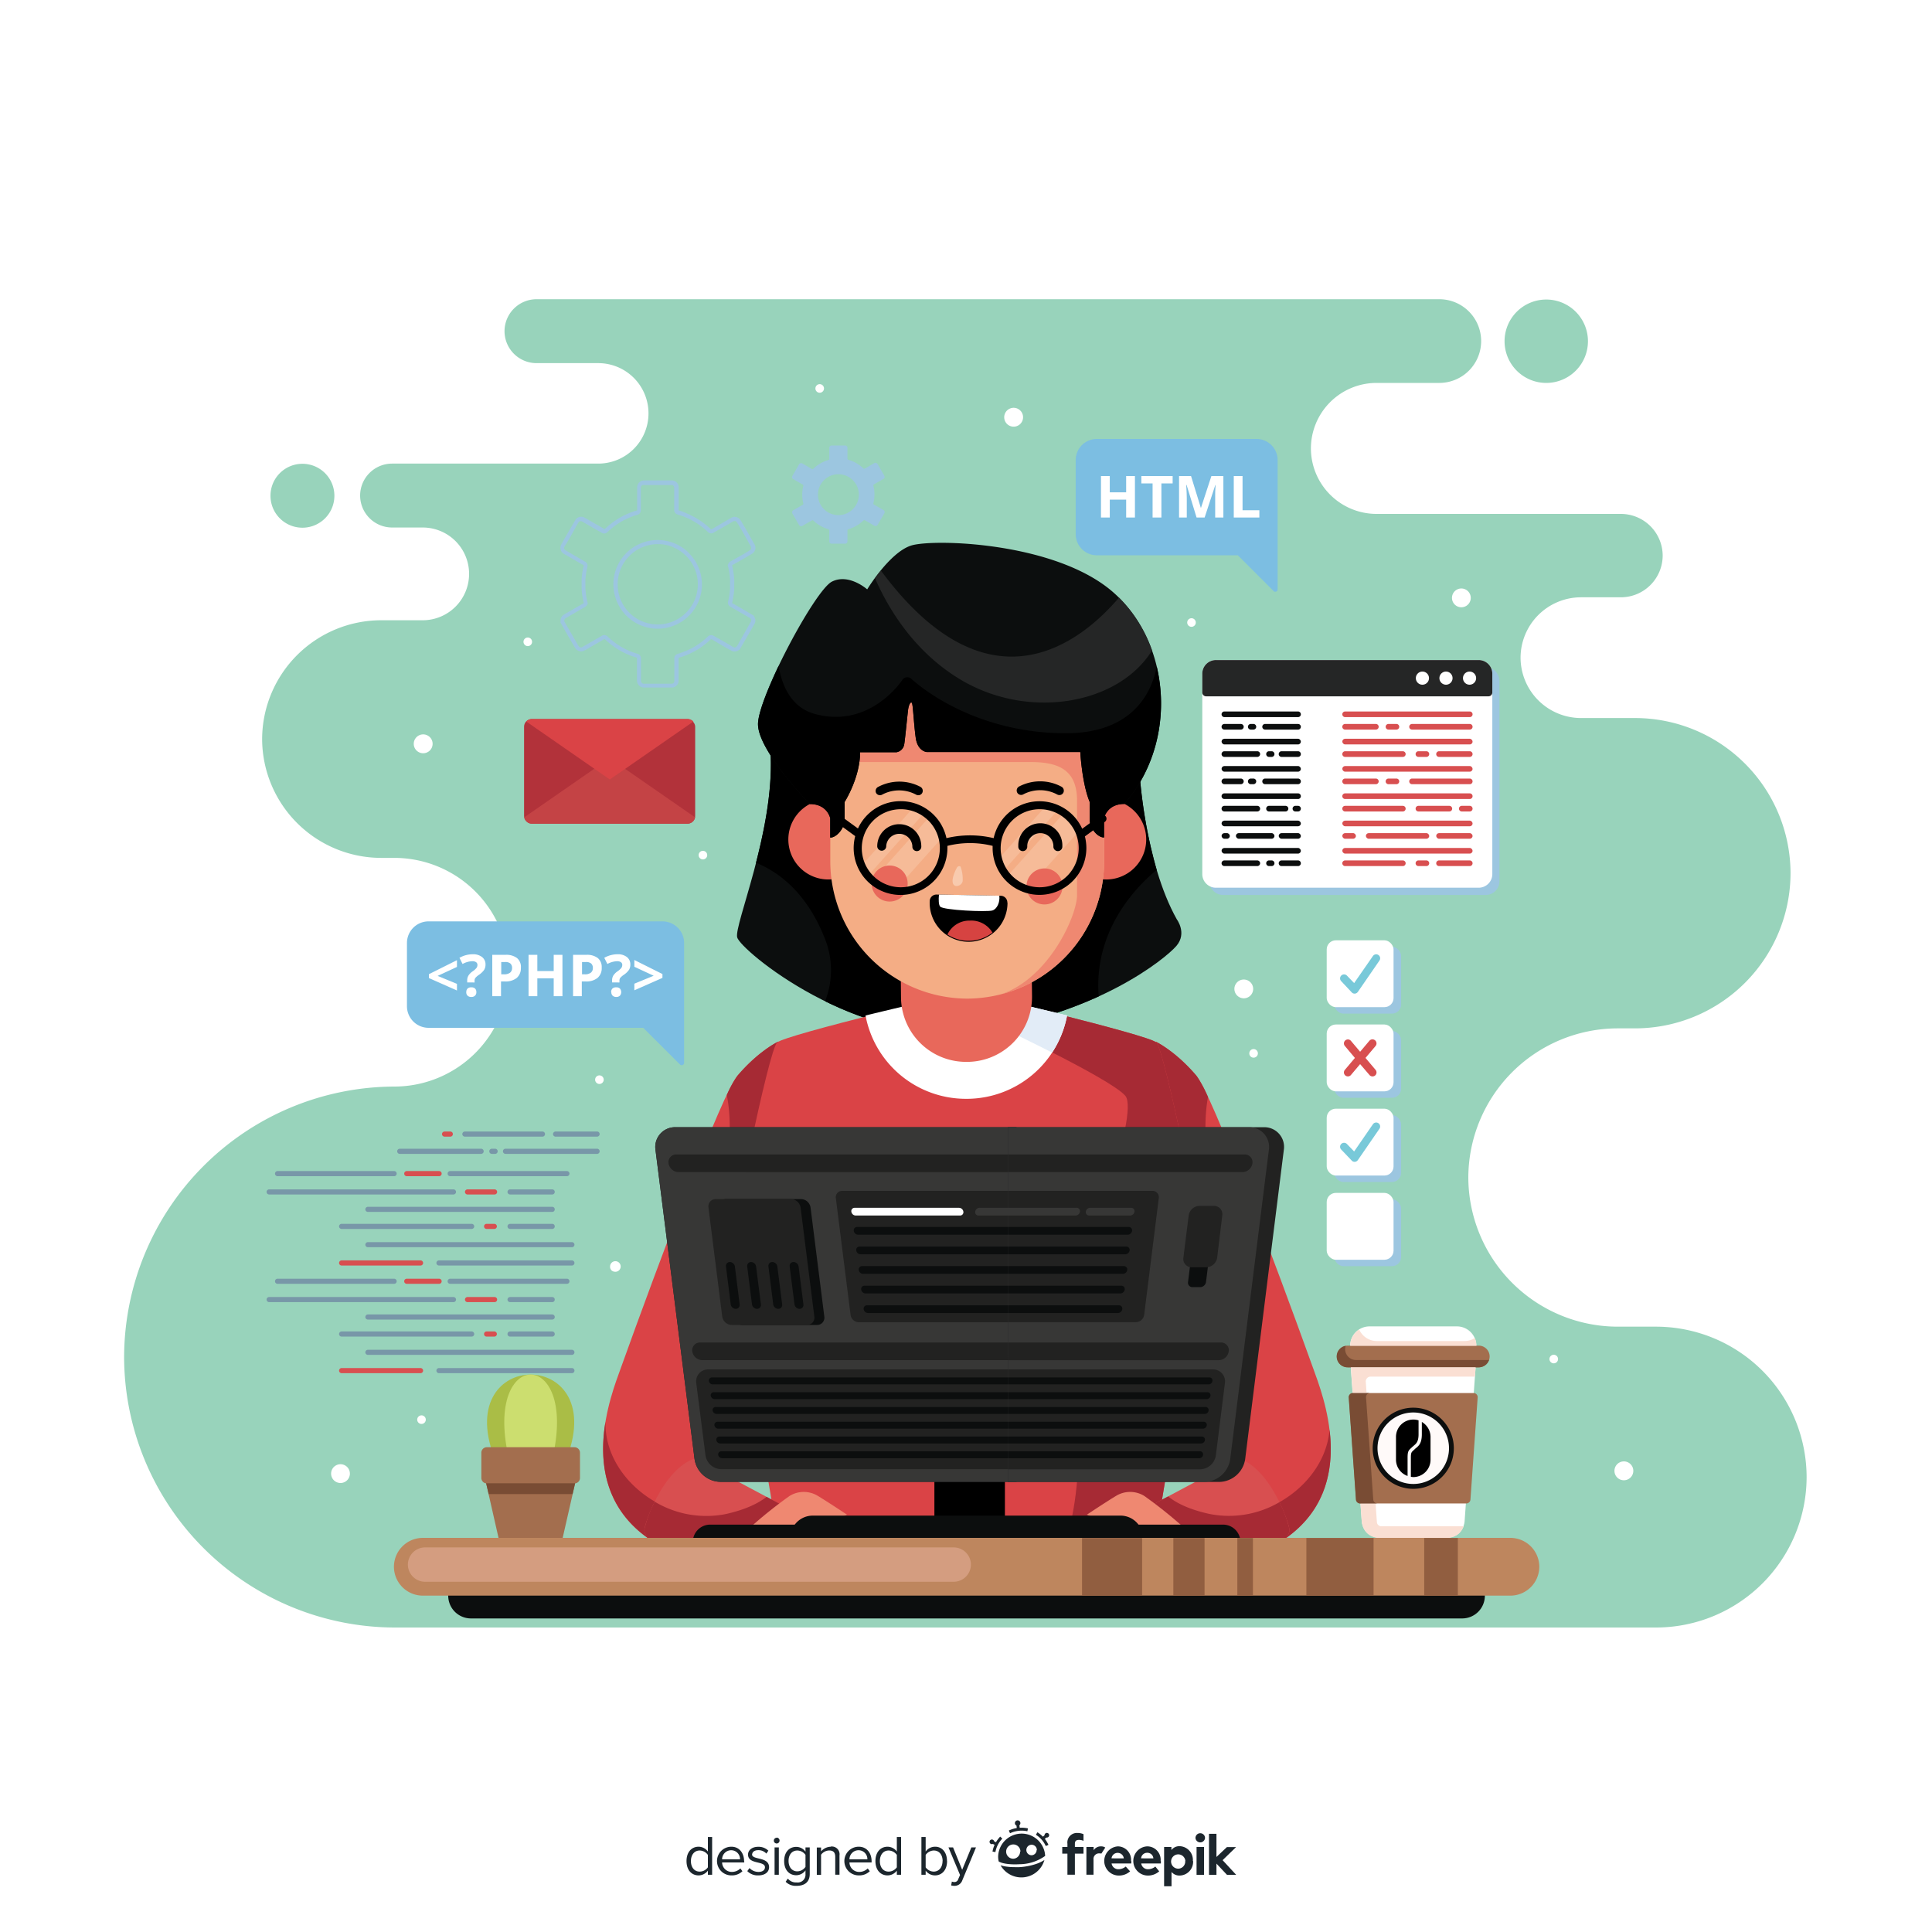 <svg xmlns="http://www.w3.org/2000/svg" viewBox="0 0 500 500"><defs><style>.cls-1,.cls-3{fill:#fff;}.cls-2{fill:#98d3bb;}.cls-10,.cls-11,.cls-12,.cls-13,.cls-14,.cls-15,.cls-16,.cls-17,.cls-18,.cls-2,.cls-20,.cls-21,.cls-24,.cls-25,.cls-26,.cls-27,.cls-28,.cls-29,.cls-3,.cls-30,.cls-31,.cls-32,.cls-33,.cls-34,.cls-35,.cls-36,.cls-38,.cls-5,.cls-6,.cls-8,.cls-9{fill-rule:evenodd;}.cls-4{fill:#b2323a;}.cls-5{fill:#c44345;}.cls-6{fill:#da4346;}.cls-35,.cls-7{fill:#9cc6e0;}.cls-8{fill:#78c9d9;}.cls-23,.cls-9{fill:#d84f50;}.cls-10,.cls-19{fill:#a36e4e;}.cls-11,.cls-22{fill:#0c0e0e;}.cls-12{fill:#fffaf9;}.cls-14{fill:#794c34;}.cls-15{fill:#fadfd3;}.cls-16{fill:#7cbee2;}.cls-17{fill:#aabd46;}.cls-18{fill:#ccde6f;}.cls-20{fill:#7897a8;}.cls-21{fill:#252626;}.cls-24{fill:#a62a34;}.cls-25{fill:#e2ecf7;}.cls-26{fill:#e8685b;}.cls-27{fill:#f4ad85;}.cls-28{fill:#f6bb98;}.cls-29{fill:#ef8871;}.cls-30{fill:#d64341;}.cls-31{fill:#f8caae;}.cls-32{fill:#222221;}.cls-33{fill:#373736;}.cls-34{fill:#dedede;}.cls-36{fill:#be865e;}.cls-37{fill:#915e40;}.cls-38{fill:#d49d80;}.cls-39{fill:#1c262d;}</style></defs><title>about</title><g id="BACKGROUND"><rect class="cls-1" width="500" height="500"/></g><g id="OBJECTS"><path class="cls-2" d="M102.12,421.2a70.18,70.18,0,0,1-70-70h0a70.19,70.19,0,0,1,70-70h0a29.67,29.67,0,0,0,29.59-29.59h0a29.68,29.68,0,0,0-29.59-29.59H98.6a30.85,30.85,0,0,1-30.76-30.76h0A30.85,30.85,0,0,1,98.6,160.52h10.8a12,12,0,0,0,12-12h0a12,12,0,0,0-12-12h-7.93a8.29,8.29,0,0,1-8.27-8.27h0a8.29,8.29,0,0,1,8.27-8.27h53.36a13,13,0,0,0,13-13h0a13,13,0,0,0-13-13h-16a8.29,8.29,0,0,1-8.26-8.27h0a8.29,8.29,0,0,1,8.26-8.27h233.7a10.83,10.83,0,0,1,10.79,10.79h0A10.83,10.83,0,0,1,372.57,99.1H356.21A17,17,0,0,0,339.26,116h0A17,17,0,0,0,356.21,133h63.3a10.83,10.83,0,0,1,10.79,10.79h0a10.83,10.83,0,0,1-10.79,10.79H409.15a15.67,15.67,0,0,0-15.63,15.62h0a15.67,15.67,0,0,0,15.63,15.63h14.1A40.26,40.26,0,0,1,463.39,226h0a40.25,40.25,0,0,1-40.14,40.14h-4.6A38.73,38.73,0,0,0,380,304.72h0a38.73,38.73,0,0,0,38.61,38.62h10a39,39,0,0,1,38.94,38.93h0A39,39,0,0,1,428.6,421.2ZM400.17,99.1a10.79,10.79,0,1,0-10.79-10.79A10.79,10.79,0,0,0,400.17,99.1ZM78.27,136.57A8.27,8.27,0,1,0,70,128.3,8.27,8.27,0,0,0,78.27,136.57Z"/><path class="cls-3" d="M262.32,110.42a2.44,2.44,0,1,0-2.43-2.44A2.44,2.44,0,0,0,262.32,110.42Z"/><rect class="cls-4" x="135.63" y="186.09" width="44.28" height="27.07" rx="1.97"/><path class="cls-5" d="M179.89,211.53a2,2,0,0,1-1.94,1.63H137.6a2,2,0,0,1-1.94-1.63l22.11-15.33Z"/><path class="cls-6" d="M137.6,186.09H178a2,2,0,0,1,1.45.64l-21.63,15-21.62-15A2,2,0,0,1,137.6,186.09Z"/><rect class="cls-7" x="345.31" y="245.02" width="17.3" height="17.3" rx="2.36"/><rect class="cls-7" x="345.31" y="266.81" width="17.3" height="17.3" rx="2.36"/><rect class="cls-7" x="345.31" y="288.6" width="17.3" height="17.3" rx="2.36"/><rect class="cls-7" x="345.31" y="310.38" width="17.3" height="17.3" rx="2.36"/><rect class="cls-1" x="343.35" y="243.35" width="17.3" height="17.3" rx="2.36"/><rect class="cls-1" x="343.35" y="265.14" width="17.3" height="17.3" rx="2.36"/><rect class="cls-1" x="343.35" y="286.93" width="17.3" height="17.3" rx="2.36"/><rect class="cls-1" x="343.35" y="308.72" width="17.3" height="17.3" rx="2.36"/><path class="cls-8" d="M347.1,253.92a1,1,0,0,1,1.49-1.43l1.86,1.93,4.86-7a1,1,0,1,1,1.69,1.17l-5.55,8.06a1,1,0,0,1-.16.19,1,1,0,0,1-1.45,0Z"/><path class="cls-9" d="M349.62,278.21a1,1,0,0,1-1.57-1.33l2.6-3.09-2.6-3.09a1,1,0,1,1,1.57-1.33l2.38,2.82,2.38-2.82A1,1,0,0,1,356,270.7l-2.61,3.09,2.61,3.09a1,1,0,0,1-1.58,1.33L352,275.39Z"/><path class="cls-8" d="M347.1,297.5a1,1,0,1,1,1.49-1.43l1.86,1.93,4.86-7.05a1,1,0,1,1,1.69,1.17l-5.55,8.06a1,1,0,0,1-.16.19,1,1,0,0,1-1.45,0Z"/><path class="cls-3" d="M373.22,346.12c.8,1,8.83,5.43,8.83,5.43l-3,42S379,398,373.94,398H357.55c-5.06,0-5.14-4.45-5.14-4.45l-3-42s8-4.44,8.84-5.43Z"/><path class="cls-10" d="M381.34,360.52H350.15a1,1,0,0,0-.79.34,1.06,1.06,0,0,0-.29.81l1.87,26.42a1.08,1.08,0,0,0,1.08,1h27.46a1.07,1.07,0,0,0,1.07-1l1.87-26.42a1.06,1.06,0,0,0-1.08-1.15Z"/><path class="cls-3" d="M377.06,343.27H354.43a5,5,0,0,0-5,5h0a5,5,0,0,0,5,5h22.63a5,5,0,0,0,5-5h0A5,5,0,0,0,377.06,343.27Z"/><path class="cls-10" d="M382.71,348.25H348.78a2.82,2.82,0,0,0-2.8,2.81h0a2.81,2.81,0,0,0,2.8,2.8h33.93a2.81,2.81,0,0,0,2.81-2.8h0A2.82,2.82,0,0,0,382.71,348.25Z"/><path class="cls-11" d="M365.75,385.31a10.5,10.5,0,1,0-10.5-10.5A10.52,10.52,0,0,0,365.75,385.31Z"/><path class="cls-12" d="M365.75,384.05a9.25,9.25,0,1,0-9.25-9.24A9.26,9.26,0,0,0,365.75,384.05Z"/><path class="cls-13" d="M365.75,367.38h0a4.48,4.48,0,0,0-4.47,4.47v5.92a4.48,4.48,0,0,0,3,4.21v-4.74c0-1.63.26-1.87.88-2.45a3.81,3.81,0,0,0,.3-.29l.46-.4c.59-.5,1.2-1,1.2-2.92v-3.59a4.29,4.29,0,0,0-1.35-.21Zm-.62,14.81v-4.95c0-1.26.17-1.42.6-1.82.11-.1.22-.21.33-.3a3.42,3.42,0,0,1,.4-.36c.74-.62,1.51-1.27,1.51-3.58V368a4.5,4.5,0,0,1,2.25,3.88v5.92a4.48,4.48,0,0,1-4.47,4.47h0A4.21,4.21,0,0,1,365.13,382.19Z"/><path class="cls-14" d="M348.12,349.16a2.82,2.82,0,0,0,2.81,2.81h33.93a3,3,0,0,0,.52-.05,2.81,2.81,0,0,1-2.67,1.94H348.78a2.8,2.8,0,0,1-.52-5.56A2.72,2.72,0,0,0,348.12,349.16Z"/><path class="cls-15" d="M351.75,344.06a5,5,0,0,0,4.58,3H379a5,5,0,0,0,2.69-.78,5,5,0,0,1,.41,2H349.44A5,5,0,0,1,351.75,344.06Z"/><path class="cls-15" d="M354.7,356.27a1.25,1.25,0,0,0-1.24,1.33l.21,2.92h-3.59l-.48-6.66h32.29l-.17,2.41ZM356,389.1l.34,4.79A1.15,1.15,0,0,0,357.5,395h21.29c-.46,1.31-1.67,3.08-4.86,3.08H357.54c-5.06,0-5.14-4.45-5.14-4.45l-.32-4.49Z"/><path class="cls-14" d="M353.53,361.67l1.87,26.42a1.08,1.08,0,0,0,1.08,1H352a1.08,1.08,0,0,1-1.08-1l-1.87-26.42a1.08,1.08,0,0,1,1-1.15h4.53a1,1,0,0,0-.79.34A1.06,1.06,0,0,0,353.53,361.67Z"/><path class="cls-16" d="M110.9,238.45h60.56a5.61,5.61,0,0,1,5.59,5.59v31a.62.62,0,0,1-.39.58.61.61,0,0,1-.68-.13L166.47,266H110.9a5.6,5.6,0,0,1-5.58-5.58V244A5.6,5.6,0,0,1,110.9,238.45Z"/><path class="cls-3" d="M118.25,256.33,111,253.12v-1l7.26-3.63v1.75l-5,2.32,5,2.06v1.75Zm2.66-2.07v-.54a2.38,2.38,0,0,1,.31-1.22,3.74,3.74,0,0,1,1.09-1.11,4.37,4.37,0,0,0,1-.89,1.25,1.25,0,0,0,.25-.77.85.85,0,0,0-.35-.72,1.73,1.73,0,0,0-1-.25,5.59,5.59,0,0,0-2.5.72l-.8-1.6a7,7,0,0,1,3.46-.92,3.73,3.73,0,0,1,2.4.73,2.36,2.36,0,0,1,.88,1.93,2.59,2.59,0,0,1-.36,1.39,5.23,5.23,0,0,1-1.39,1.31,4.26,4.26,0,0,0-.89.79,1.19,1.19,0,0,0-.19.71v.44Zm-.23,2.5a1.23,1.23,0,0,1,.33-.93,1.38,1.38,0,0,1,1-.31,1.32,1.32,0,0,1,.94.32,1.23,1.23,0,0,1,.33.92,1.19,1.19,0,0,1-.34.91,1.22,1.22,0,0,1-.93.34,1.29,1.29,0,0,1-1-.33,1.19,1.19,0,0,1-.34-.92Zm9-4.61h.75a2.47,2.47,0,0,0,1.57-.42,1.45,1.45,0,0,0,.52-1.2,1.5,1.5,0,0,0-.44-1.18,2,2,0,0,0-1.36-.38h-1v3.18Zm5.12-1.7a3.29,3.29,0,0,1-1.07,2.64,4.63,4.63,0,0,1-3.07.91h-1v3.81h-2.26v-10.7h3.41a4.58,4.58,0,0,1,3,.84,3,3,0,0,1,1,2.5Zm10.79,7.36H143.3V253.2h-4.24v4.61h-2.27v-10.7h2.27v4.2h4.24v-4.2h2.26v10.7Zm5-5.66h.75a2.47,2.47,0,0,0,1.57-.42,1.45,1.45,0,0,0,.52-1.2,1.5,1.5,0,0,0-.44-1.18,2,2,0,0,0-1.36-.38h-1v3.18Zm5.13-1.7a3.27,3.27,0,0,1-1.08,2.64,4.63,4.63,0,0,1-3.07.91h-1v3.81h-2.26v-10.7h3.41a4.58,4.58,0,0,1,3,.84,3,3,0,0,1,1,2.5Zm2.69,3.81v-.54a2.37,2.37,0,0,1,.3-1.22,3.87,3.87,0,0,1,1.09-1.11,4.48,4.48,0,0,0,1-.89,1.3,1.3,0,0,0,.24-.77.82.82,0,0,0-.35-.72,1.71,1.71,0,0,0-1-.25,5.62,5.62,0,0,0-2.5.72l-.8-1.6a7,7,0,0,1,3.46-.92,3.7,3.7,0,0,1,2.4.73,2.36,2.36,0,0,1,.88,1.93,2.51,2.51,0,0,1-.36,1.39,5.08,5.08,0,0,1-1.39,1.31,4.55,4.55,0,0,0-.89.79,1.27,1.27,0,0,0-.18.71v.44Zm-.24,2.5a1.23,1.23,0,0,1,.33-.93,1.38,1.38,0,0,1,1-.31,1.3,1.3,0,0,1,.94.32,1.43,1.43,0,0,1,0,1.83,1.25,1.25,0,0,1-.94.34,1.29,1.29,0,0,1-.95-.33,1.22,1.22,0,0,1-.34-.92Zm6-2.18,5-2.06-5-2.32v-1.75l7.27,3.63v1l-7.27,3.21Z"/><path class="cls-17" d="M127.8,376.88l2.91,3.64h13.23l2.91-3.64C157.3,348.69,117.35,348.69,127.8,376.88Z"/><path class="cls-18" d="M131.57,376.88l1.76,3.64h8l1.76-3.64C149.4,348.69,125.25,348.69,131.57,376.88Z"/><path class="cls-19" d="M126,374.54h22.69A1.43,1.43,0,0,1,150.1,376v6.48a1.43,1.43,0,0,1-1.43,1.43H126a1.43,1.43,0,0,1-1.43-1.43V376A1.42,1.42,0,0,1,126,374.54Z"/><polygon class="cls-10" points="144.89 379.81 129.76 379.81 125.81 383.87 129.03 398.04 137.32 398.04 145.61 398.04 148.84 383.87 144.89 379.81"/><polygon class="cls-14" points="125.81 383.87 126.47 386.67 148.18 386.67 148.84 383.87 125.81 383.87"/><path class="cls-9" d="M115.06,292.84h1.48a.65.65,0,0,1,.66.66h0a.66.66,0,0,1-.66.66h-1.48a.67.67,0,0,1-.67-.66h0A.66.66,0,0,1,115.06,292.84Z"/><path class="cls-9" d="M113.64,303.07h-8.37a.66.66,0,0,0-.66.66h0a.66.66,0,0,0,.66.67h8.37a.66.66,0,0,0,.66-.67h0A.66.66,0,0,0,113.64,303.07Z"/><path class="cls-9" d="M121,307.81h7a.67.67,0,0,1,.66.66h0a.67.67,0,0,1-.66.66h-7a.67.67,0,0,1-.67-.66h0A.67.67,0,0,1,121,307.81Z"/><path class="cls-9" d="M125.93,316.73h2a.66.66,0,0,1,.66.66h0a.67.67,0,0,1-.66.66h-2a.66.66,0,0,1-.66-.66h0A.65.65,0,0,1,125.93,316.73Z"/><path class="cls-9" d="M88.41,326.19h20.43a.67.67,0,0,1,.66.67h0a.67.67,0,0,1-.66.66H88.41a.67.67,0,0,1-.66-.66h0A.67.67,0,0,1,88.41,326.19Z"/><path class="cls-9" d="M113.64,330.93h-8.37a.66.66,0,0,0-.66.66h0a.65.65,0,0,0,.66.66h8.37a.65.65,0,0,0,.66-.66h0A.66.66,0,0,0,113.64,330.93Z"/><path class="cls-9" d="M121,335.67h7a.67.67,0,0,1,.66.66h0a.67.67,0,0,1-.66.66h-7a.67.67,0,0,1-.67-.66h0A.67.67,0,0,1,121,335.67Z"/><path class="cls-9" d="M125.93,344.58h2a.67.67,0,0,1,.66.67h0a.67.67,0,0,1-.66.66h-2a.66.66,0,0,1-.66-.66h0A.66.66,0,0,1,125.93,344.58Z"/><path class="cls-9" d="M88.41,354.05h20.43a.67.67,0,0,1,.66.67h0a.67.67,0,0,1-.66.66H88.41a.67.67,0,0,1-.66-.66h0A.67.67,0,0,1,88.41,354.05Z"/><path class="cls-20" d="M143.78,292.84h10.75a.66.66,0,0,1,.66.66h0a.67.67,0,0,1-.66.66H143.78a.67.67,0,0,1-.66-.66h0A.66.66,0,0,1,143.78,292.84Z"/><path class="cls-20" d="M103.46,297.29h21.06a.67.67,0,0,1,.66.67h0a.67.67,0,0,1-.66.66H103.46a.67.67,0,0,1-.67-.66h0A.67.67,0,0,1,103.46,297.29Z"/><path class="cls-20" d="M128.14,297.29h-.85a.66.66,0,0,0-.66.67h0a.66.66,0,0,0,.66.66h.85a.66.66,0,0,0,.66-.66h0A.66.66,0,0,0,128.14,297.29Z"/><path class="cls-20" d="M154.53,297.29H130.82a.67.67,0,0,0-.66.67h0a.67.67,0,0,0,.66.66h23.71a.67.67,0,0,0,.66-.66h0A.67.67,0,0,0,154.53,297.29Z"/><path class="cls-20" d="M120.31,292.84h20.08a.66.66,0,0,1,.66.66h0a.67.67,0,0,1-.66.66H120.31a.67.67,0,0,1-.66-.66h0A.66.66,0,0,1,120.31,292.84Z"/><path class="cls-20" d="M71.83,303.07H102a.66.66,0,0,1,.66.66h0a.66.66,0,0,1-.66.67H71.83a.67.67,0,0,1-.66-.67h0A.67.67,0,0,1,71.83,303.07Z"/><path class="cls-20" d="M116.5,303.07h30.22a.67.67,0,0,1,.66.66h0a.67.67,0,0,1-.66.67H116.5a.67.67,0,0,1-.66-.67h0A.67.67,0,0,1,116.5,303.07Z"/><path class="cls-20" d="M132,307.81h10.91a.66.66,0,0,1,.66.66h0a.66.66,0,0,1-.66.66H132a.67.67,0,0,1-.66-.66h0A.67.67,0,0,1,132,307.81Z"/><path class="cls-20" d="M69.66,307.81h47.7a.67.67,0,0,1,.66.66h0a.67.67,0,0,1-.66.66H69.66a.67.67,0,0,1-.67-.66h0A.67.67,0,0,1,69.66,307.81Z"/><path class="cls-20" d="M95.21,312.32h47.7a.66.66,0,0,1,.66.66h0a.65.65,0,0,1-.66.66H95.21a.66.66,0,0,1-.66-.66h0A.67.67,0,0,1,95.21,312.32Z"/><path class="cls-20" d="M132,316.73h10.91a.65.65,0,0,1,.66.66h0a.66.66,0,0,1-.66.66H132a.67.67,0,0,1-.66-.66h0A.66.66,0,0,1,132,316.73Z"/><path class="cls-20" d="M88.41,316.73h33.66a.66.66,0,0,1,.66.66h0a.67.67,0,0,1-.66.66H88.41a.67.67,0,0,1-.66-.66h0A.66.66,0,0,1,88.41,316.73Z"/><path class="cls-20" d="M95.21,321.46H148a.67.67,0,0,1,.67.66h0a.66.66,0,0,1-.67.66H95.21a.66.66,0,0,1-.66-.66h0A.67.67,0,0,1,95.21,321.46Z"/><path class="cls-20" d="M113.6,326.19H148a.67.67,0,0,1,.67.67h0a.67.67,0,0,1-.67.66H113.6a.67.67,0,0,1-.66-.66h0A.67.67,0,0,1,113.6,326.19Z"/><path class="cls-20" d="M71.83,330.93H102a.66.66,0,0,1,.66.66h0a.65.65,0,0,1-.66.66H71.83a.66.66,0,0,1-.66-.66h0A.67.67,0,0,1,71.83,330.93Z"/><path class="cls-20" d="M116.5,330.93h30.22a.67.67,0,0,1,.66.66h0a.66.66,0,0,1-.66.66H116.5a.66.66,0,0,1-.66-.66h0A.67.67,0,0,1,116.5,330.93Z"/><path class="cls-20" d="M132,335.67h10.91a.66.66,0,0,1,.66.66h0a.66.66,0,0,1-.66.66H132a.67.67,0,0,1-.66-.66h0A.67.67,0,0,1,132,335.67Z"/><path class="cls-20" d="M69.66,335.67h47.7a.67.67,0,0,1,.66.66h0a.67.67,0,0,1-.66.66H69.66a.67.67,0,0,1-.67-.66h0A.67.67,0,0,1,69.66,335.67Z"/><path class="cls-20" d="M95.21,340.18h47.7a.66.66,0,0,1,.66.66h0a.65.65,0,0,1-.66.66H95.21a.66.66,0,0,1-.66-.66h0A.67.67,0,0,1,95.21,340.18Z"/><path class="cls-20" d="M132,344.58h10.91a.66.66,0,0,1,.66.67h0a.66.66,0,0,1-.66.66H132a.67.67,0,0,1-.66-.66h0A.67.67,0,0,1,132,344.58Z"/><path class="cls-20" d="M88.41,344.58h33.66a.67.67,0,0,1,.66.67h0a.67.67,0,0,1-.66.66H88.41a.67.67,0,0,1-.66-.66h0A.67.67,0,0,1,88.41,344.58Z"/><path class="cls-20" d="M95.21,349.32H148a.67.67,0,0,1,.67.66h0a.66.66,0,0,1-.67.66H95.21a.66.66,0,0,1-.66-.66h0A.67.67,0,0,1,95.21,349.32Z"/><path class="cls-20" d="M113.6,354.05H148a.67.67,0,0,1,.67.67h0a.67.67,0,0,1-.67.66H113.6a.67.67,0,0,1-.66-.66h0A.67.67,0,0,1,113.6,354.05Z"/><path class="cls-16" d="M283.85,113.6h41.34a5.47,5.47,0,0,1,5.46,5.46v33.52a.61.61,0,0,1-1,.43l-9.3-9.3H283.85a5.48,5.48,0,0,1-5.46-5.46V119.06A5.47,5.47,0,0,1,283.85,113.6Z"/><path class="cls-3" d="M293.72,133.93h-2.27V129.3h-4.24v4.63h-2.28V123.2h2.28v4.21h4.24V123.2h2.27v10.73Zm6.85,0h-2.28V125.1h-2.91v-1.9h8.1v1.9h-2.91v8.83Zm9.1,0-2.58-8.42H307c.1,1.72.14,2.86.14,3.43v5h-2V123.2h3.1l2.53,8.21h.05l2.69-8.21h3.1v10.73h-2.12v-5.08c0-.24,0-.51,0-.83s0-1.14.1-2.49h-.07l-2.76,8.4Zm9.63,0V123.2h2.27v8.85h4.35v1.88Z"/><path class="cls-3" d="M109.51,194.94a2.44,2.44,0,1,0-2.43-2.44A2.44,2.44,0,0,0,109.51,194.94Z"/><path class="cls-3" d="M321.89,258.36a2.43,2.43,0,1,0-2.43-2.43A2.44,2.44,0,0,0,321.89,258.36Z"/><path class="cls-3" d="M378.2,157.16a2.43,2.43,0,1,0-2.43-2.43A2.43,2.43,0,0,0,378.2,157.16Z"/><path class="cls-3" d="M420.25,383.09a2.44,2.44,0,1,0-2.43-2.43A2.43,2.43,0,0,0,420.25,383.09Z"/><path class="cls-3" d="M88.13,383.8a2.43,2.43,0,1,0-2.44-2.43A2.43,2.43,0,0,0,88.13,383.8Z"/><path class="cls-3" d="M212.14,101.64a1.11,1.11,0,1,0-1.11-1.1A1.1,1.1,0,0,0,212.14,101.64Z"/><path class="cls-3" d="M136.59,167.21a1.11,1.11,0,1,0-1.11-1.11A1.11,1.11,0,0,0,136.59,167.21Z"/><path class="cls-7" d="M316.52,172.69h68a3.53,3.53,0,0,1,3.53,3.53v51.87a3.52,3.52,0,0,1-3.52,3.52h-68a3.52,3.52,0,0,1-3.52-3.52V176.22A3.53,3.53,0,0,1,316.52,172.69Z"/><path class="cls-1" d="M314.69,170.82h68a3.52,3.52,0,0,1,3.52,3.52v51.87a3.53,3.53,0,0,1-3.53,3.53h-68a3.53,3.53,0,0,1-3.53-3.53V174.34A3.52,3.52,0,0,1,314.69,170.82Z"/><path class="cls-21" d="M314.69,170.82h68a3.53,3.53,0,0,1,3.52,3.52v4.87a1,1,0,0,1-1,1H312.15a1,1,0,0,1-1-1v-4.87A3.53,3.53,0,0,1,314.69,170.82Z"/><path class="cls-11" d="M316.87,184.13h19.06a.73.73,0,0,1,.73.73h0a.73.73,0,0,1-.73.73H316.87a.73.73,0,0,1-.73-.73h0A.73.73,0,0,1,316.87,184.13Z"/><path class="cls-11" d="M335.93,187.36h-8.52a.73.73,0,0,0-.73.73h0a.73.73,0,0,0,.73.73h8.52a.73.73,0,0,0,.73-.73h0A.73.73,0,0,0,335.93,187.36Z"/><path class="cls-11" d="M323.7,187.36h.68a.73.73,0,0,1,.73.73h0a.73.73,0,0,1-.73.73h-.68a.73.73,0,0,1-.73-.73h0A.73.73,0,0,1,323.7,187.36Z"/><path class="cls-11" d="M316.87,187.36h4.26a.74.74,0,0,1,.74.73h0a.74.74,0,0,1-.74.73h-4.26a.73.73,0,0,1-.73-.73h0A.73.73,0,0,1,316.87,187.36Z"/><rect class="cls-22" x="316.14" y="191.19" width="20.52" height="1.47" rx="0.73"/><path class="cls-11" d="M316.87,194.42h8.51a.74.74,0,0,1,.74.74h0a.74.74,0,0,1-.74.73h-8.51a.73.73,0,0,1-.73-.73h0A.74.74,0,0,1,316.87,194.42Z"/><path class="cls-11" d="M329.1,194.42h-.68a.74.74,0,0,0-.73.74h0a.73.73,0,0,0,.73.73h.68a.73.73,0,0,0,.73-.73h0A.74.74,0,0,0,329.1,194.42Z"/><path class="cls-11" d="M335.93,194.42h-4.27a.74.74,0,0,0-.73.74h0a.73.73,0,0,0,.73.73h4.27a.73.73,0,0,0,.73-.73h0A.74.74,0,0,0,335.93,194.42Z"/><rect class="cls-22" x="316.14" y="198.25" width="20.52" height="1.46" rx="0.73"/><path class="cls-11" d="M335.93,201.49h-8.52a.73.73,0,0,0-.73.73h0a.73.73,0,0,0,.73.73h8.52a.73.73,0,0,0,.73-.73h0A.73.73,0,0,0,335.93,201.49Z"/><path class="cls-11" d="M323.7,201.49h.68a.73.73,0,0,1,.73.73h0a.73.73,0,0,1-.73.73h-.68a.73.73,0,0,1-.73-.73h0A.73.73,0,0,1,323.7,201.49Z"/><path class="cls-11" d="M316.87,201.49h4.26a.74.74,0,0,1,.74.73h0a.74.74,0,0,1-.74.73h-4.26a.73.73,0,0,1-.73-.73h0A.73.73,0,0,1,316.87,201.49Z"/><path class="cls-11" d="M316.87,205.32h19.06a.73.73,0,0,1,.73.73h0a.73.73,0,0,1-.73.73H316.87a.73.73,0,0,1-.73-.73h0A.73.73,0,0,1,316.87,205.32Z"/><path class="cls-11" d="M316.87,208.55h8.51a.74.74,0,0,1,.74.73h0a.73.73,0,0,1-.74.73h-8.51a.73.73,0,0,1-.73-.73h0A.73.73,0,0,1,316.87,208.55Z"/><path class="cls-11" d="M335.25,208.55h.68a.73.73,0,0,1,.73.73h0a.73.73,0,0,1-.73.73h-.68a.73.73,0,0,1-.73-.73h0A.73.73,0,0,1,335.25,208.55Z"/><path class="cls-11" d="M328.42,208.55h4.27a.73.73,0,0,1,.73.73h0a.73.73,0,0,1-.73.73h-4.27a.73.73,0,0,1-.73-.73h0A.73.73,0,0,1,328.42,208.55Z"/><rect class="cls-22" x="316.14" y="212.38" width="20.52" height="1.46" rx="0.73"/><rect class="cls-22" x="319.85" y="215.61" width="9.98" height="1.46" rx="0.73"/><rect class="cls-22" x="316.14" y="215.61" width="2.14" height="1.46" rx="0.73"/><rect class="cls-22" x="330.93" y="215.61" width="5.73" height="1.46" rx="0.73"/><rect class="cls-22" x="316.14" y="219.45" width="20.52" height="1.46" rx="0.73"/><path class="cls-11" d="M316.87,222.68h8.51a.74.74,0,0,1,.74.73h0a.74.74,0,0,1-.74.73h-8.51a.73.73,0,0,1-.73-.73h0A.73.73,0,0,1,316.87,222.68Z"/><path class="cls-11" d="M329.1,222.68h-.68a.73.73,0,0,0-.73.73h0a.73.73,0,0,0,.73.73h.68a.73.73,0,0,0,.73-.73h0A.73.73,0,0,0,329.1,222.68Z"/><path class="cls-11" d="M335.93,222.68h-4.27a.73.73,0,0,0-.73.73h0a.73.73,0,0,0,.73.73h4.27a.73.73,0,0,0,.73-.73h0A.73.73,0,0,0,335.93,222.68Z"/><path class="cls-9" d="M348.12,184.13h32.25a.73.73,0,0,1,.73.73h0a.73.73,0,0,1-.73.73H348.12a.73.73,0,0,1-.73-.73h0A.73.73,0,0,1,348.12,184.13Z"/><path class="cls-9" d="M380.37,187.36H365.44a.73.73,0,0,0-.73.73h0a.73.73,0,0,0,.73.73h14.93a.73.73,0,0,0,.73-.73h0A.73.73,0,0,0,380.37,187.36Z"/><path class="cls-9" d="M359.34,187.36h2.05a.73.73,0,0,1,.73.73h0a.73.73,0,0,1-.73.73h-2.05a.73.73,0,0,1-.73-.73h0A.73.73,0,0,1,359.34,187.36Z"/><path class="cls-9" d="M348.12,187.36h7.95a.73.73,0,0,1,.73.73h0a.73.73,0,0,1-.73.73h-7.95a.73.73,0,0,1-.73-.73h0A.73.73,0,0,1,348.12,187.36Z"/><rect class="cls-23" x="347.39" y="191.19" width="33.71" height="1.47" rx="0.73"/><path class="cls-9" d="M348.12,194.42h14.93a.74.74,0,0,1,.73.74h0a.73.73,0,0,1-.73.73H348.12a.73.73,0,0,1-.73-.73h0A.74.74,0,0,1,348.12,194.42Z"/><path class="cls-9" d="M369.15,194.42h-2.06a.74.74,0,0,0-.73.74h0a.73.73,0,0,0,.73.73h2.06a.73.73,0,0,0,.73-.73h0A.74.74,0,0,0,369.15,194.42Z"/><path class="cls-9" d="M380.37,194.42h-7.95a.74.74,0,0,0-.73.74h0a.73.73,0,0,0,.73.73h7.95a.73.73,0,0,0,.73-.73h0A.74.74,0,0,0,380.37,194.42Z"/><rect class="cls-23" x="347.39" y="198.25" width="33.71" height="1.46" rx="0.73"/><path class="cls-9" d="M380.37,201.49H365.44a.73.73,0,0,0-.73.73h0a.73.73,0,0,0,.73.73h14.93a.73.73,0,0,0,.73-.73h0A.73.73,0,0,0,380.37,201.49Z"/><path class="cls-9" d="M359.34,201.49h2.05a.73.73,0,0,1,.73.73h0a.73.73,0,0,1-.73.73h-2.05a.73.73,0,0,1-.73-.73h0A.73.73,0,0,1,359.34,201.49Z"/><path class="cls-9" d="M348.12,201.49h7.95a.73.73,0,0,1,.73.73h0a.73.73,0,0,1-.73.73h-7.95a.73.73,0,0,1-.73-.73h0A.73.73,0,0,1,348.12,201.49Z"/><path class="cls-9" d="M348.12,205.32h32.25a.73.73,0,0,1,.73.73h0a.73.73,0,0,1-.73.73H348.12a.73.73,0,0,1-.73-.73h0A.73.73,0,0,1,348.12,205.32Z"/><path class="cls-9" d="M348.12,208.55h14.93a.73.73,0,0,1,.73.73h0a.73.73,0,0,1-.73.73H348.12a.73.73,0,0,1-.73-.73h0A.73.73,0,0,1,348.12,208.55Z"/><path class="cls-9" d="M378.31,208.55h2.06a.73.73,0,0,1,.73.73h0a.73.73,0,0,1-.73.73h-2.06a.73.73,0,0,1-.73-.73h0A.73.73,0,0,1,378.31,208.55Z"/><path class="cls-9" d="M367.09,208.55h8a.73.73,0,0,1,.73.73h0a.73.73,0,0,1-.73.73h-8a.73.73,0,0,1-.73-.73h0A.73.73,0,0,1,367.09,208.55Z"/><rect class="cls-23" x="347.39" y="212.38" width="33.71" height="1.46" rx="0.73"/><rect class="cls-23" x="353.49" y="215.61" width="16.39" height="1.46" rx="0.73"/><rect class="cls-23" x="347.39" y="215.61" width="3.52" height="1.46" rx="0.73"/><rect class="cls-23" x="371.69" y="215.61" width="9.41" height="1.46" rx="0.73"/><rect class="cls-23" x="347.39" y="219.45" width="33.71" height="1.46" rx="0.73"/><path class="cls-9" d="M348.12,222.68h14.93a.73.73,0,0,1,.73.73h0a.73.73,0,0,1-.73.73H348.12a.73.73,0,0,1-.73-.73h0A.73.73,0,0,1,348.12,222.68Z"/><path class="cls-9" d="M369.15,222.68h-2.06a.73.73,0,0,0-.73.73h0a.73.73,0,0,0,.73.73h2.06a.73.73,0,0,0,.73-.73h0A.73.73,0,0,0,369.15,222.68Z"/><path class="cls-9" d="M380.37,222.68h-7.95a.73.73,0,0,0-.73.73h0a.73.73,0,0,0,.73.73h7.95a.73.73,0,0,0,.73-.73h0A.73.73,0,0,0,380.37,222.68Z"/><path class="cls-3" d="M368.11,177.2a1.7,1.7,0,1,0-1.69-1.69A1.69,1.69,0,0,0,368.11,177.2Z"/><path class="cls-3" d="M374.21,177.2a1.7,1.7,0,1,0-1.69-1.69A1.7,1.7,0,0,0,374.21,177.2Z"/><path class="cls-3" d="M380.31,177.2a1.7,1.7,0,1,0-1.69-1.69A1.7,1.7,0,0,0,380.31,177.2Z"/><path class="cls-3" d="M308.35,162.22a1.11,1.11,0,1,0-1.1-1.11A1.11,1.11,0,0,0,308.35,162.22Z"/><path class="cls-3" d="M181.81,222.41a1.11,1.11,0,1,0,0-2.21,1.11,1.11,0,0,0,0,2.21Z"/><path class="cls-3" d="M324.43,273.72a1.11,1.11,0,1,0-1.11-1.1A1.1,1.1,0,0,0,324.43,273.72Z"/><path class="cls-3" d="M402.11,352.83a1.11,1.11,0,1,0-1.11-1.1A1.11,1.11,0,0,0,402.11,352.83Z"/><path class="cls-3" d="M109.19,368.51a1.11,1.11,0,0,0,0-2.21,1.11,1.11,0,1,0,0,2.21Z"/><path class="cls-6" d="M201.36,269.59s-5,2.34-10.5,8.8c-4,4.61-20.33,48.2-30.2,75.68-2.45,6.8-12,30.51,7,44l4.1,3.67c6.3-13.08,22.06-47.86,22.06-47.86Z"/><path class="cls-24" d="M201.36,269.59s-5,2.34-10.5,8.8a27.76,27.76,0,0,0-2.77,5c1.35,6.81,1.14,16.13-2.49,28.77-11,38.33-5.95,59.11-.95,61.29l.22.1c4.86-10.61,9-19.67,9-19.67l7.53-84.26ZM156.7,367.91c-.28,11.2,9,20.83,19.87,23.61-1.85,4-3.52,7.53-4.8,10.19l-4.1-3.67C156,389.76,155.09,377.62,156.7,367.91Z"/><path class="cls-11" d="M294.9,199.81s1.3,23.22,9.66,38.12c0,0,2.7,3.56-.09,6.85s-20.61,17.84-51.62,22.09-61.28-21-62.07-24.29,9.5-27,8.69-47.06Z"/><path class="cls-13" d="M294.9,199.81a126.17,126.17,0,0,0,4.45,25.32c-5.29,4.36-16.36,15.64-15,32.73a111.92,111.92,0,0,1-31.52,9c-14.17,1.94-28.18-2.28-39.3-7.74a21.94,21.94,0,0,0-.22-16.62c-4.74-11.77-12.05-16.95-17.66-19.23,2.18-8.44,4.17-18.48,3.8-27.76Z"/><path class="cls-6" d="M299.13,269.59s5,2.34,10.5,8.8c3.94,4.61,20.32,48.2,30.2,75.68,2.44,6.8,12,30.51-7,44l-4.1,3.67c-6.31-13.08-22.07-47.86-22.07-47.86Z"/><path class="cls-24" d="M299.13,269.59s5,2.34,10.5,8.8a31,31,0,0,1,3,5.51c-1.23,6.77-.94,15.92,2.6,28.23,11,38.33,5.95,59.11.95,61.29l-.53.22c-4.88-10.66-9-19.79-9-19.79l-7.52-84.26ZM344.08,370c-.83,10.4-9.78,19.1-20.13,21.6,1.84,3.95,3.5,7.47,4.77,10.11l4.1-3.67C343.69,390.35,345.22,379.31,344.08,370Z"/><path class="cls-6" d="M250.16,256.66s46.94,11.11,49.1,13.13,11.95,50.37,12,55.1c0,4.36-11.28,64.27-13.12,80.63h-95.9c-1.85-16.36-13.15-76.27-13.12-80.63,0-4.73,9.8-53.08,12-55.1S250.16,256.66,250.16,256.66Z"/><path class="cls-24" d="M250.16,256.66s46.94,11.11,49.1,13.13,11.95,50.37,12,55.1c0,4-9.5,54.81-12.49,75.77-34.08,2-53.59,17.49-35.65,12.33s16-39.42,16-47.07-18.27-23.75-7.84-31.19,23.52-46.61,20-51.07-36.35-19.77-36.35-19.77-10.42,3.44-10.22-5.92Z"/><path class="cls-3" d="M250.16,256.66s13.1,3,26,6.14a26.46,26.46,0,0,1-25.61,21.57h-.32A26.42,26.42,0,0,1,224,262.81C237,259.65,250.16,256.66,250.16,256.66Z"/><path class="cls-25" d="M250.16,256.66s13.1,3,26,6.14a26.32,26.32,0,0,1-3.87,9.61c-8.86-4.51-17.44-8.52-17.44-8.52s-10.42,3.44-10.22-5.92a.43.43,0,0,0,0-.05Z"/><path class="cls-26" d="M249.54,221.5h.32a16.84,16.84,0,0,1,17,16.59l.23,19.72a16.84,16.84,0,0,1-16.59,17h-.32a16.83,16.83,0,0,1-17-16.59L233,238.48A16.84,16.84,0,0,1,249.54,221.5Z"/><path class="cls-26" d="M213,207a6.35,6.35,0,0,0-.76.13h0a10.35,10.35,0,1,0,8.64,2.08c.26,3-.22,6.84-4.12,7.22l.11-6A3.56,3.56,0,0,0,213,207Z"/><path class="cls-26" d="M287.66,207a6.35,6.35,0,0,1,.76.13h0a10.35,10.35,0,1,1-8.64,2.08c-.26,3,.22,6.84,4.12,7.22l-.11-6A3.55,3.55,0,0,1,287.66,207Z"/><path class="cls-27" d="M250.32,155.33h0a35.54,35.54,0,0,0-35.44,35.43V223a35.55,35.55,0,0,0,35.44,35.44h0A35.54,35.54,0,0,0,285.75,223V190.76A35.54,35.54,0,0,0,250.32,155.33Z"/><path class="cls-28" d="M243.83,216.78a11.08,11.08,0,0,0-3.27-5.39l-14.81,16.55a11.11,11.11,0,0,0,5.72,2.66l12.36-13.82Zm-4.6-6.43-14.66,16.38a10.93,10.93,0,0,1-1.65-2.67L236.39,209A11.58,11.58,0,0,1,239.23,210.35Z"/><path class="cls-28" d="M273.77,209.63l-14.24,15.92a11,11,0,0,1-1.34-3l12.42-13.88a10.89,10.89,0,0,1,3.16,1Zm5.34,5.6a11.09,11.09,0,0,0-3.86-4.73l-14.7,16.43a11.1,11.1,0,0,0,5.14,3.31Z"/><path class="cls-29" d="M259.08,257.32A35.57,35.57,0,0,0,285.75,223V190.76a35.39,35.39,0,0,0-12.48-26.93c-23.27,2.45-47.64,4.56-47.64,4.56s-13.36,25-6,30.21l1.23-1.39h45.66c6.88,0,12.22,1.6,12.22,10v24.4C278.75,237,271.47,253.14,259.08,257.32Z"/><path class="cls-26" d="M270.4,224.75a4.66,4.66,0,1,0,4.57,4.74A4.64,4.64,0,0,0,270.4,224.75Z"/><path class="cls-26" d="M230.32,224a4.66,4.66,0,1,0,4.58,4.75A4.66,4.66,0,0,0,230.32,224Z"/><path class="cls-13" d="M228.32,205.64a9.32,9.32,0,0,1,8.74,0,1.16,1.16,0,0,0,1.59-.39,1.18,1.18,0,0,0-.4-1.59,11.68,11.68,0,0,0-11,0,1.16,1.16,0,0,0-.52,1.55A1.15,1.15,0,0,0,228.32,205.64Z"/><path class="cls-13" d="M229.35,219a3.39,3.39,0,0,1,6.77,0,1.16,1.16,0,1,0,2.31,0,5.7,5.7,0,0,0-11.4,0,1.16,1.16,0,1,0,2.32,0Z"/><path class="cls-13" d="M272.62,219a1.16,1.16,0,1,0,2.31,0,5.7,5.7,0,1,0-11.39,0,1.16,1.16,0,1,0,2.31,0,3.38,3.38,0,0,1,3.39-3.38,3.38,3.38,0,0,1,3.38,3.38Z"/><path class="cls-13" d="M273.65,205.64a1.15,1.15,0,0,0,1.55-.51,1.17,1.17,0,0,0-.52-1.55,11.71,11.71,0,0,0-11,0,1.18,1.18,0,0,0-.4,1.59,1.15,1.15,0,0,0,1.58.39A9.34,9.34,0,0,1,273.65,205.64Z"/><path class="cls-9" d="M184.23,377.14l-1.81,1.73,25.88,13.8-5.79,9.06H173s-6.74-3-6.2-6.1S173.76,375.21,184.23,377.14Z"/><path class="cls-24" d="M198.39,387.38l9.91,5.29-5.79,9.06H173s-6.74-3-6.2-6.1a32,32,0,0,1,2.63-7,26,26,0,0,0,18.33,3.22C192.92,390.71,196.24,389.07,198.39,387.38Z"/><path class="cls-29" d="M219.21,392s-5-3.33-7.66-4.93a7,7,0,0,0-7.19.07,114.8,114.8,0,0,0-10.26,8.2c-1.15,1.22,5.51,3.9,6.2,3.9S219.21,392,219.21,392Z"/><path class="cls-9" d="M316.25,377.14l1.82,1.73-25.88,13.8,5.78,9.06h29.51s6.74-3,6.2-6.1S326.73,375.21,316.25,377.14Z"/><path class="cls-24" d="M302.32,387.27l-10.13,5.4,5.78,9.06h29.51s6.74-3,6.2-6.1a31.48,31.48,0,0,0-2.56-6.87,25.89,25.89,0,0,1-18.05,3.06C307.81,390.68,304.45,389,302.32,387.27Z"/><path class="cls-29" d="M281.28,392s5-3.33,7.66-4.93a7,7,0,0,1,7.19.07,116.24,116.24,0,0,1,10.26,8.2c1.15,1.22-5.51,3.9-6.2,3.9S281.28,392,281.28,392Z"/><path class="cls-11" d="M183.79,403.56H316.52a4.51,4.51,0,0,0,4.5-4.5h0a4.5,4.5,0,0,0-4.5-4.49H183.79a4.5,4.5,0,0,0-4.49,4.49h0A4.51,4.51,0,0,0,183.79,403.56Z"/><path class="cls-11" d="M282,207.52v4.57c0,2.2,2,4.65,3.73,4.65v-5s.71-3.68,5.26-3.68c13.94-16,12.11-41.49-2.78-54.68s-46.87-14-52.45-12.18-11.33,11.33-11.33,11.33-4.74-4.23-9.14-2-19.12,29.94-19.12,36.88,13.43,20.68,13.43,20.68c4.54,0,5.26,3.68,5.26,3.68v5c1.68,0,3.73-2.45,3.73-4.65v-4.57s4-6.27,4-12.87H232a2.43,2.43,0,0,0,2-2c.2-1,.81-7.36,1-8.89s.71-2.28,1-1.87.51,5.68,1,9.08,2.77,3.62,2.84,3.63h39.74S280,202.69,282,207.52Z"/><path class="cls-21" d="M298.15,168.33a36.14,36.14,0,0,0-8.56-13.66c-9.68,11.35-33.51,30.91-61.61-7-.56.69-1.08,1.35-1.52,2,3.43,7.86,10.3,19.43,22.86,26.64C267.05,186.4,289.71,182,298.15,168.33Z"/><path class="cls-13" d="M282,207.52v4.57c0,2.2,2,4.65,3.73,4.65v-5s.71-3.68,5.26-3.68c8.66-9.95,11.23-23.54,8.37-35.57-1.1,5.87-5.56,17.27-23.51,17.27-24.15,0-38.44-12.69-39.91-14a1.55,1.55,0,0,0-2.49.31s-8.24,12.54-22.45,8.73c-6-1.6-8.54-6.89-9.5-12.46-3,6.36-5.33,12.33-5.33,15.07,0,6.94,13.43,20.68,13.43,20.68,4.54,0,5.26,3.68,5.26,3.68v5c1.68,0,3.73-2.45,3.73-4.65v-4.57s4-6.27,4-12.87H232a2.43,2.43,0,0,0,2-2c.2-1,.81-7.36,1-8.89s.71-2.28,1-1.87.51,5.68,1,9.08,2.77,3.62,2.84,3.63h39.74S280,202.69,282,207.52Z"/><path class="cls-13" d="M260.74,233.59a10.07,10.07,0,1,1-20.13-.37h0a1.74,1.74,0,0,1,1.77-1.71l16.62.31a1.75,1.75,0,0,1,1.7,1.77Z"/><path class="cls-30" d="M256.85,241.36a10,10,0,0,1-6.36,2.11,9.85,9.85,0,0,1-5.29-1.62,6.26,6.26,0,0,1,5.82-3.6A6.37,6.37,0,0,1,256.85,241.36Z"/><path class="cls-3" d="M243,231.52l15.62.29c.22,1.73-.62,3.47-1.79,3.82-1.42.44-12.72-.07-13.5-1C242.91,234.22,242.88,232.84,243,231.52Z"/><path class="cls-31" d="M247.56,224.71s-1.39,2.53-.95,3.87,2.33.63,2.53-.55a9.65,9.65,0,0,0-.52-3.68C248.48,224.1,247.89,224,247.56,224.71Z"/><rect x="241.82" y="368.34" width="18.25" height="28.26"/><path class="cls-11" d="M210.33,403.85H290a5.82,5.82,0,0,0,5.8-5.81h0a5.82,5.82,0,0,0-5.8-5.8H210.33a5.82,5.82,0,0,0-5.81,5.8h0A5.82,5.82,0,0,0,210.33,403.85Z"/><path class="cls-32" d="M174.8,291.72h88.27V383.5H186.39a6.9,6.9,0,0,1-6.64-5.9l-10.11-80A5.11,5.11,0,0,1,174.8,291.72Z"/><path class="cls-33" d="M174.8,291.72h88.27V383.5H186.39a6.9,6.9,0,0,1-6.64-5.9l-10.11-80A5.11,5.11,0,0,1,174.8,291.72Z"/><path class="cls-32" d="M181.16,347.44h81.91V352H181.73a2.67,2.67,0,0,1-2.57-2.28h0A2,2,0,0,1,181.16,347.44Z"/><path class="cls-32" d="M183.32,354.4h79.75v25.82H186.58a4.19,4.19,0,0,1-4-3.57L180.2,358A3.09,3.09,0,0,1,183.32,354.4Z"/><path class="cls-11" d="M187.84,310.32h19.47a2.56,2.56,0,0,1,2.46,2.18l3.56,28.22a1.88,1.88,0,0,1-1.91,2.18H192a2.56,2.56,0,0,1-2.46-2.18l-3.56-28.22A1.89,1.89,0,0,1,187.84,310.32Z"/><path class="cls-32" d="M185.26,310.32h19.46a2.57,2.57,0,0,1,2.47,2.18l3.56,28.22a1.89,1.89,0,0,1-1.91,2.18H189.37a2.56,2.56,0,0,1-2.46-2.18l-3.56-28.22A1.88,1.88,0,0,1,185.26,310.32Z"/><path class="cls-11" d="M188.87,326.61h0a1.37,1.37,0,0,1,1.32,1.17l1.23,9.78a1,1,0,0,1-1,1.17h0a1.36,1.36,0,0,1-1.31-1.17l-1.23-9.78A1,1,0,0,1,188.87,326.61Z"/><path class="cls-11" d="M194.37,326.61h0a1.36,1.36,0,0,1,1.31,1.17l1.24,9.78a1,1,0,0,1-1,1.17h0a1.36,1.36,0,0,1-1.31-1.17l-1.23-9.78A1,1,0,0,1,194.37,326.61Z"/><path class="cls-11" d="M199.87,326.61h0a1.36,1.36,0,0,1,1.31,1.17l1.24,9.78a1,1,0,0,1-1,1.17h0a1.36,1.36,0,0,1-1.31-1.17l-1.24-9.78A1,1,0,0,1,199.87,326.61Z"/><path class="cls-11" d="M205.37,326.61h0a1.36,1.36,0,0,1,1.31,1.17l1.24,9.78a1,1,0,0,1-1,1.17h0a1.36,1.36,0,0,1-1.31-1.17l-1.24-9.78A1,1,0,0,1,205.37,326.61Z"/><path class="cls-32" d="M175,298.77h88.06v4.57H175.59a2.69,2.69,0,0,1-2.58-2.29h0A2,2,0,0,1,175,298.77Z"/><path class="cls-11" d="M184.23,356.48h78.84v1.79H184.46a1,1,0,0,1-1-.89h0a.78.78,0,0,1,.78-.9Zm2.42,19.12h76.42v1.79h-76.2a1.06,1.06,0,0,1-1-.89h0a.78.78,0,0,1,.79-.9Zm-.49-3.82h76.91v1.79H186.39a1,1,0,0,1-1-.9h0a.77.77,0,0,1,.78-.89Zm-.48-3.83h77.39v1.79H185.9a1,1,0,0,1-1-.89h0a.78.78,0,0,1,.78-.9Zm-.48-3.82h77.87v1.79H185.42a1.06,1.06,0,0,1-1-.89h0a.78.78,0,0,1,.79-.9Zm-.49-3.82h78.36v1.78H184.94a1.06,1.06,0,0,1-1-.89h0A.77.77,0,0,1,184.71,360.31Z"/><path class="cls-32" d="M218,308.2h45.1v34H222.26a2.21,2.21,0,0,1-2.13-1.88l-3.81-30.2A1.63,1.63,0,0,1,218,308.2Z"/><path class="cls-3" d="M221.2,312.58h27a1.16,1.16,0,0,1,1.12,1h0a.86.86,0,0,1-.87,1h-27a1.17,1.17,0,0,1-1.12-1h0A.85.85,0,0,1,221.2,312.58Z"/><path class="cls-11" d="M221.83,317.54h41.24v2h-41a1.17,1.17,0,0,1-1.12-1h0A.86.86,0,0,1,221.83,317.54Z"/><path class="cls-11" d="M222.47,322.61h40.6v2H222.72a1.16,1.16,0,0,1-1.12-1h0A.85.85,0,0,1,222.47,322.61Z"/><path class="cls-11" d="M223.11,327.67h40v2H223.36a1.17,1.17,0,0,1-1.12-1h0A.86.86,0,0,1,223.11,327.67Z"/><path class="cls-11" d="M223.75,332.74h39.32v2H224a1.17,1.17,0,0,1-1.12-1h0A.85.85,0,0,1,223.75,332.74Z"/><path class="cls-11" d="M224.39,337.81h38.68v2H224.64a1.16,1.16,0,0,1-1.12-1h0A.85.85,0,0,1,224.39,337.81Z"/><path class="cls-34" d="M311.82,365s2-3.24,4.75-3.38,2.68,3.23,1.74,3.64S311.82,365,311.82,365Z"/><path class="cls-34" d="M312.26,370.71l-.69-.15h0l-2.35-.52c.26,8.27,9.08,7.09,7.89.71l-3.87-.85-.15.42a.62.62,0,0,1-.7.42Z"/><path class="cls-32" d="M260.86,291.72h66.23a5.1,5.1,0,0,1,5.16,5.9l-10,80a6.91,6.91,0,0,1-6.64,5.9H260.86Z"/><path class="cls-33" d="M260.86,291.72h62.36a5.11,5.11,0,0,1,5.16,5.9l-10,80a6.89,6.89,0,0,1-6.63,5.9H260.86Z"/><path class="cls-32" d="M260.86,347.44H316a2,2,0,0,1,2,2.29h0a2.67,2.67,0,0,1-2.57,2.28h-54.6Z"/><path class="cls-32" d="M260.86,354.4h53A3.1,3.1,0,0,1,317,358l-2.34,18.68a4.19,4.19,0,0,1-4,3.57H260.86Z"/><path class="cls-32" d="M260.86,298.77h61.27a2,2,0,0,1,2,2.28h0a2.67,2.67,0,0,1-2.57,2.29H260.86Z"/><path class="cls-11" d="M260.86,356.48H313a.78.78,0,0,1,.78.9h0a1,1,0,0,1-1,.89H260.86v-1.79Zm0,19.12h49.71a.77.77,0,0,1,.78.9h0a1,1,0,0,1-1,.89H260.86V375.6Zm0-3.82h50.19a.77.77,0,0,1,.78.89h0a1,1,0,0,1-1,.9h-50v-1.79Zm0-3.83h50.67a.78.78,0,0,1,.78.9h0a1,1,0,0,1-1,.89H260.86V368Zm0-3.82H312a.78.78,0,0,1,.78.9h0a1,1,0,0,1-1,.89H260.86v-1.79Zm0-3.82h51.63a.77.77,0,0,1,.78.89h0a1,1,0,0,1-1,.89h-51.4Z"/><path class="cls-11" d="M309.68,324.62h2a1.15,1.15,0,0,1,1.16,1.33l-.73,5.84a1.55,1.55,0,0,1-1.49,1.32h-2a1.14,1.14,0,0,1-1.16-1.32l.73-5.84A1.55,1.55,0,0,1,309.68,324.62Z"/><path class="cls-32" d="M310.37,312.08h3.78a2.15,2.15,0,0,1,2.17,2.48L315,325.49a2.91,2.91,0,0,1-2.79,2.48h-3.78a2.15,2.15,0,0,1-2.17-2.48l1.37-10.93A2.91,2.91,0,0,1,310.37,312.08Z"/><path class="cls-32" d="M260.86,308.2h37.39a1.63,1.63,0,0,1,1.64,1.89l-3.78,30.2a2.2,2.2,0,0,1-2.12,1.88H260.86Z"/><path class="cls-11" d="M260.86,317.54h31.25a.87.87,0,0,1,.87,1h0a1.17,1.17,0,0,1-1.12,1h-31Z"/><path class="cls-11" d="M260.86,322.61h30.61a.85.85,0,0,1,.87,1h0a1.16,1.16,0,0,1-1.12,1H260.86Z"/><path class="cls-11" d="M260.86,327.67h30a.86.86,0,0,1,.87,1h0a1.17,1.17,0,0,1-1.12,1H260.86Z"/><path class="cls-11" d="M260.86,332.74h29.35a.85.85,0,0,1,.86,1h0a1.16,1.16,0,0,1-1.11,1h-29.1Z"/><path class="cls-11" d="M260.86,337.81h28.71a.85.85,0,0,1,.87,1h0a1.16,1.16,0,0,1-1.12,1H260.86Z"/><path class="cls-33" d="M292.73,312.58h-10.6a1.16,1.16,0,0,0-1.12,1h0a.86.86,0,0,0,.87,1h10.6a1.17,1.17,0,0,0,1.12-1h0A.85.85,0,0,0,292.73,312.58Z"/><path class="cls-33" d="M278.62,312.58H253.5a1.16,1.16,0,0,0-1.12,1h0a.86.86,0,0,0,.87,1h25.12a1.17,1.17,0,0,0,1.12-1h0A.85.85,0,0,0,278.62,312.58Z"/><path class="cls-3" d="M155.12,280.53a1.11,1.11,0,1,0-1.1-1.11A1.11,1.11,0,0,0,155.12,280.53Z"/><path class="cls-3" d="M159,329.11a1.37,1.37,0,1,0-1.11-1.35A1.25,1.25,0,0,0,159,329.11Z"/><path class="cls-13" d="M233.09,207.34a12.12,12.12,0,0,1,11.85,9.57,26.36,26.36,0,0,1,12.22,0,12.14,12.14,0,0,1,22.91-2.43l4.7-3.42a1,1,0,1,1,1.18,1.62l-5.18,3.78a12.49,12.49,0,0,1,.38,3,12.13,12.13,0,1,1-24.26,0c0-.18,0-.37,0-.55a24.2,24.2,0,0,0-11.7,0c0,.19,0,.37,0,.55a12.13,12.13,0,1,1-23.86-3.07l-5.11-3.73a1,1,0,0,1,1.18-1.62l4.64,3.37a12.13,12.13,0,0,1,11-7.07Zm43.08,5a10.1,10.1,0,1,0,3,7.14,10.08,10.08,0,0,0-3-7.14Zm-35.94,0a10.1,10.1,0,1,0,3,7.14A10.06,10.06,0,0,0,240.23,212.32Z"/><path class="cls-35" d="M223.47,134.75Zm-2.75-10.47a5.29,5.29,0,1,0,1.55,3.74,5.27,5.27,0,0,0-1.55-3.74ZM219.58,119a9.33,9.33,0,0,1,3.89,2.25.34.34,0,0,0,.39,0l2.45-1.42h0a.59.59,0,0,1,.45,0,.64.64,0,0,1,.37.28v0l1.73,3a.65.65,0,0,1,.06.47.62.62,0,0,1-.29.37h0l-2.44,1.4a.34.34,0,0,0-.16.36h0a9.24,9.24,0,0,1,0,4.52.34.34,0,0,0,.18.37l2.43,1.4h0a.62.62,0,0,1,.29.37.64.64,0,0,1-.06.47l-1.74,3h0a.64.64,0,0,1-.37.28.6.6,0,0,1-.47-.06h0l-2.44-1.41a.33.33,0,0,0-.39.05,9.33,9.33,0,0,1-1.82,1.37,9,9,0,0,1-2.09.89.32.32,0,0,0-.23.31v2.84a.61.61,0,0,1-.61.6h-3.48a.61.61,0,0,1-.61-.6v-2.84a.34.34,0,0,0-.25-.32,9.33,9.33,0,0,1-3.89-2.25.32.32,0,0,0-.4,0l-2.44,1.41a.6.6,0,0,1-.47.06.64.64,0,0,1-.37-.28v0l-1.73-3h0a.65.65,0,0,1-.06-.47.62.62,0,0,1,.29-.37l2.45-1.41a.32.32,0,0,0,.15-.36h0a9.24,9.24,0,0,1,0-4.52.34.34,0,0,0-.18-.37L205.3,124a.62.62,0,0,1-.29-.37.65.65,0,0,1,.06-.47h0l1.73-3h0a.64.64,0,0,1,.37-.28.65.65,0,0,1,.47.06h0l2.45,1.42a.33.33,0,0,0,.4-.06,9.32,9.32,0,0,1,1.81-1.36,9,9,0,0,1,2.09-.89.32.32,0,0,0,.23-.31v-2.83a.61.61,0,0,1,.61-.61h3.48a.61.61,0,0,1,.61.61v2.83A.33.33,0,0,0,219.58,119Z"/><path class="cls-35" d="M178.3,143.12a11.32,11.32,0,0,0-3.71-2.49,11.46,11.46,0,0,0-8.76,0,11.45,11.45,0,0,0-6.2,15,11.44,11.44,0,0,0,18.67,3.72,11.43,11.43,0,0,0,0-16.19Zm-4.12-1.51a10.4,10.4,0,0,1,5.63,13.58,10.39,10.39,0,0,1-16.95,3.37,10.28,10.28,0,0,1-3-7.35,10.38,10.38,0,0,1,10.39-10.39,10.26,10.26,0,0,1,4,.79Zm1.27-8.43a18.35,18.35,0,0,1,2.11.76,16.55,16.55,0,0,1,2,1,17.5,17.5,0,0,1,1.91,1.26,19.35,19.35,0,0,1,1.75,1.49,1.15,1.15,0,0,0,.68.33,1.23,1.23,0,0,0,.75-.15c1.68-1,3.45-1.94,5.1-2.95a.73.73,0,0,1,.24-.07.65.65,0,0,1,.28,0,.69.69,0,0,1,.26.12.67.67,0,0,1,.19.22c1.22,1.85,2.45,4.25,3.59,6.21a.72.72,0,0,1,.09.27,1,1,0,0,1,0,.29.75.75,0,0,1-.13.25.76.76,0,0,1-.21.19c-1.51,1-3.46,2-5.06,2.93a1.15,1.15,0,0,0-.51.56,2.41,2.41,0,0,0-.08.25l-.1,0,.12.47q.13.56.24,1.11c.06.36.12.74.17,1.13s.08.77.1,1.14,0,.75,0,1.15,0,.79,0,1.15-.06.76-.1,1.14-.11.77-.17,1.13-.15.74-.24,1.12a1.19,1.19,0,0,0,.07.79,1.27,1.27,0,0,0,.54.56l4.49,2.59h0l.53.31a.72.72,0,0,1,.34.44,1,1,0,0,1,0,.29.62.62,0,0,1-.09.26L191,166.75h0l-.27.46a.55.55,0,0,1-.19.21.71.71,0,0,1-.26.13.88.88,0,0,1-.28,0,.72.72,0,0,1-.27-.09c-1.6-1-3.42-2-5.07-2.93a1.17,1.17,0,0,0-.74-.15,1.2,1.2,0,0,0-.69.32h0a17.86,17.86,0,0,1-1.75,1.49,19.64,19.64,0,0,1-1.9,1.27,20.59,20.59,0,0,1-2.05,1,20.8,20.8,0,0,1-2.14.76,1.18,1.18,0,0,0-.63.43,1.14,1.14,0,0,0-.24.72v5.85a.82.82,0,0,1-.05.28.73.73,0,0,1-.16.23.63.63,0,0,1-.24.16.6.6,0,0,1-.27.06h-7.18a.77.77,0,0,1-.52-.22.7.7,0,0,1-.15-.23.64.64,0,0,1-.06-.28v-5.85a1.19,1.19,0,0,0-.26-.74,1.22,1.22,0,0,0-.66-.43,17.64,17.64,0,0,1-2.11-.75,20.19,20.19,0,0,1-2-1,18.61,18.61,0,0,1-1.91-1.27,19,19,0,0,1-1.74-1.49,1.29,1.29,0,0,0-.72-.33,1.24,1.24,0,0,0-.77.2l-5,2.89a.62.62,0,0,1-.26.09,1,1,0,0,1-.29,0,.91.91,0,0,1-.26-.13.63.63,0,0,1-.18-.21c-1.19-2.07-2.4-4.14-3.59-6.22a.62.62,0,0,1-.09-.26.57.57,0,0,1,0-.29.88.88,0,0,1,.12-.26.72.72,0,0,1,.21-.18l5.07-2.93a1.27,1.27,0,0,0,.51-.57l.06-.19.13,0-.13-.53c-.09-.38-.17-.75-.24-1.12s-.13-.73-.17-1.13-.09-.76-.11-1.14,0-.75,0-1.15,0-.78,0-1.15.06-.75.11-1.14.1-.77.17-1.13.15-.74.24-1.11a1.2,1.2,0,0,0-.62-1.35l-5-2.9a.91.91,0,0,1-.21-.18A.88.88,0,0,1,146,142a.58.58,0,0,1,0-.29.72.72,0,0,1,.09-.27c1.22-1.82,2.45-4.25,3.59-6.21a.79.79,0,0,1,.18-.22.88.88,0,0,1,.26-.12.72.72,0,0,1,.29,0,.62.62,0,0,1,.26.09l5.08,2.92a1.2,1.2,0,0,0,.76.16,1.3,1.3,0,0,0,.68-.34,19.15,19.15,0,0,1,3.64-2.74,18.48,18.48,0,0,1,2-1,18.84,18.84,0,0,1,2.15-.76,1.18,1.18,0,0,0,.63-.43,1.22,1.22,0,0,0,.24-.72v-5.86a.76.76,0,0,1,.05-.27,1,1,0,0,1,.16-.24.78.78,0,0,1,.24-.16.82.82,0,0,1,.28,0h7.18a.76.76,0,0,1,.27,0,.78.78,0,0,1,.24.16.72.72,0,0,1,.21.51V132a1.23,1.23,0,0,0,.26.74,1.19,1.19,0,0,0,.67.42ZM178,133a22.65,22.65,0,0,1,2.15,1.07,21.27,21.27,0,0,1,2,1.34,19.56,19.56,0,0,1,1.84,1.57.2.2,0,0,0,.08,0l.09,0,5.12-3a1.79,1.79,0,0,1,.64-.21,1.91,1.91,0,0,1,.67.06,1.7,1.7,0,0,1,.62.3,1.68,1.68,0,0,1,.46.53c1.24,2,2.41,4.17,3.59,6.21a1.8,1.8,0,0,1,.23.66,1.82,1.82,0,0,1-.05.7,1.77,1.77,0,0,1-.31.63,1.61,1.61,0,0,1-.52.45c-1.63,1-3.4,2-5.07,2.93a.2.2,0,0,0-.06.07.14.14,0,0,0,0,.09l.11.47h0c.05.23.09.46.14.7q.1.61.18,1.2c.05.39.08.79.11,1.2s0,.82,0,1.21,0,.8,0,1.21-.06.82-.11,1.21-.11.79-.18,1.19-.16.8-.26,1.18a.28.28,0,0,0,0,.09.16.16,0,0,0,.07.07c1.86,1,3.75,2.16,5.59,3.23l-.06.08.05.07a1.69,1.69,0,0,1,.31.63,1.78,1.78,0,0,1,.05.69,1.73,1.73,0,0,1-.23.66l-3.86,6.69-.07-.05-.12.1a1.72,1.72,0,0,1-.62.31,1.82,1.82,0,0,1-.7.05,1.68,1.68,0,0,1-.64-.22c-1.69-.89-3.43-2-5.09-2.94h-.09a.12.12,0,0,0-.08,0,21.17,21.17,0,0,1-1.84,1.57,19.42,19.42,0,0,1-2,1.33,21.75,21.75,0,0,1-2.16,1.08,20.37,20.37,0,0,1-2.27.8l-.08,0a.16.16,0,0,0,0,.09v5.85a1.72,1.72,0,0,1-.13.68,1.8,1.8,0,0,1-.39.58,1.74,1.74,0,0,1-.58.39,1.72,1.72,0,0,1-.68.14h-7.18a1.72,1.72,0,0,1-.68-.14,1.73,1.73,0,0,1-1-1,1.72,1.72,0,0,1-.14-.68v-5.85a.12.12,0,0,0,0-.09.16.16,0,0,0-.08,0h0a18.89,18.89,0,0,1-2.26-.8,18.57,18.57,0,0,1-2.14-1.07,19.55,19.55,0,0,1-2-1.33,22.77,22.77,0,0,1-1.84-1.57.09.09,0,0,0-.08,0,.1.1,0,0,0-.09,0l-5.07,2.93a2,2,0,0,1-.66.22,1.78,1.78,0,0,1-.69-.05,1.69,1.69,0,0,1-.63-.31,1.59,1.59,0,0,1-.45-.51c-1.33-2.14-2.59-4.48-3.86-6.68l.07,0,0-.17a1.78,1.78,0,0,1,.05-.69,1.67,1.67,0,0,1,.3-.63,1.91,1.91,0,0,1,.52-.46l5.07-2.93a.12.12,0,0,0,.06-.06.14.14,0,0,0,0-.09l-.13-.54h0c-.05-.21-.09-.42-.13-.64-.08-.4-.14-.8-.19-1.19s-.08-.79-.1-1.21,0-.81,0-1.21,0-.8,0-1.21.06-.81.1-1.2.11-.79.19-1.2.16-.79.25-1.17a.14.14,0,0,0-.07-.16l-5.07-2.93a1.75,1.75,0,0,1-.52-.45,1.82,1.82,0,0,1-.3-.63,1.78,1.78,0,0,1-.05-.69,1.84,1.84,0,0,1,.21-.65c1.21-2.24,2.59-4.49,3.87-6.7l.07,0,.12-.1a1.67,1.67,0,0,1,.63-.3,1.78,1.78,0,0,1,.69-.05,1.72,1.72,0,0,1,.66.22l.38.21h0l4.71,2.71a.13.13,0,0,0,.09,0l.08,0h0a19.65,19.65,0,0,1,1.83-1.57,21.82,21.82,0,0,1,2-1.33,18.07,18.07,0,0,1,2.16-1.07,17.47,17.47,0,0,1,2.27-.81s.06,0,.07-.05a.13.13,0,0,0,0-.08v-5.86a1.72,1.72,0,0,1,.14-.68,1.65,1.65,0,0,1,.39-.58,1.8,1.8,0,0,1,.58-.39,1.91,1.91,0,0,1,.68-.13h7.18a1.74,1.74,0,0,1,1.26.52,1.8,1.8,0,0,1,.52,1.26V132a.32.32,0,0,0,0,.09.12.12,0,0,0,.08,0h0A20.65,20.65,0,0,1,178,133Z"/><path class="cls-11" d="M121.89,407.13H378.42a5.87,5.87,0,0,1,5.86,5.86h0a5.87,5.87,0,0,1-5.86,5.86H121.89A5.88,5.88,0,0,1,116,413h0A5.88,5.88,0,0,1,121.89,407.13Z"/><path class="cls-36" d="M109.42,398H390.89a7.5,7.5,0,0,1,7.48,7.48h0a7.5,7.5,0,0,1-7.48,7.47H109.42a7.49,7.49,0,0,1-7.47-7.47h0A7.49,7.49,0,0,1,109.42,398Z"/><rect class="cls-37" x="280.03" y="398.04" width="15.55" height="14.94"/><rect class="cls-37" x="303.66" y="398.04" width="8.08" height="14.94"/><rect class="cls-37" x="320.22" y="398.04" width="4.04" height="14.94"/><rect class="cls-37" x="338.09" y="398.04" width="17.39" height="14.94"/><rect class="cls-37" x="368.59" y="398.04" width="8.7" height="14.94"/><path class="cls-38" d="M110,400.47H246.83a4.46,4.46,0,0,1,4.44,4.44h0a4.46,4.46,0,0,1-4.44,4.45H110a4.46,4.46,0,0,1-4.44-4.45h0A4.46,4.46,0,0,1,110,400.47Z"/></g><g id="DESIGNED_BY_FREEPIK" data-name="DESIGNED BY FREEPIK"><path class="cls-39" d="M259.4,475.84a6.56,6.56,0,0,0-1.79,3.48l-.75-.14a7.16,7.16,0,0,1,.54-1.74l-.45-.23-.19.05a.6.6,0,1,1,.52-.73l.47.24a7.66,7.66,0,0,1,1.1-1.46Zm2-1.4a7,7,0,0,1,3-.67,6.71,6.71,0,0,1,1.48.16l.16-.74a7.56,7.56,0,0,0-1.64-.18l-.51,0-.07-.63a.72.72,0,0,0-.53-1.27.72.72,0,0,0-.63.8.71.71,0,0,0,.41.56l.07.62a8,8,0,0,0-2.06.65Zm9.45-.08a.61.61,0,0,0-.53.61l-.42.36a7.82,7.82,0,0,0-1.41-1.14l-.4.65a6.7,6.7,0,0,1,2.56,2.92l.69-.31a7.2,7.2,0,0,0-.94-1.55l.4-.35a.61.61,0,0,0,.19,0,.6.6,0,0,0,.53-.67A.61.61,0,0,0,270.8,474.36Zm-7,8.86c-.38,0-.77,0-1.15,0a15.87,15.87,0,0,1-2.48-.18,9.28,9.28,0,0,1-1.27-.3,6.19,6.19,0,0,0,11.34-1.37,10,10,0,0,1-2.46,1.12A16.69,16.69,0,0,1,263.79,483.22Zm6.58-3.5a5.87,5.87,0,0,1,.05.59,11.48,11.48,0,0,1-6.67,2.15c-2.64.16-4.68-.24-5.35-.73a5.86,5.86,0,0,1-.14-1.26,6.09,6.09,0,0,1,12.11-.75Zm-6.34-.53a1.85,1.85,0,1,0-1.85,1.85A1.85,1.85,0,0,0,264,479.19Zm4.25-.41a1.36,1.36,0,1,0-1.36,1.36A1.36,1.36,0,0,0,268.28,478.78Zm9.84-1.61c0-.67.29-.94.84-1a2.82,2.82,0,0,1,1.39.24v-1.73a3.91,3.91,0,0,0-1.59-.31,2.46,2.46,0,0,0-2.57,2.78V478h-1.34v1.72h1.34v5.45h1.93v-5.45h2.23V478h-2.23Zm6.85.67a2.25,2.25,0,0,0-2,1V478h-1.87v7.17H283v-3.91a1.44,1.44,0,0,1,1.51-1.61,3.27,3.27,0,0,1,.53.05l1-1.55A1.8,1.8,0,0,0,285,477.84Zm7.74,3.77a6.32,6.32,0,0,1,0,.65h-5.09a1.75,1.75,0,0,0,1.85,1.49,2.94,2.94,0,0,0,1.81-.69l1.13,1.24a4.33,4.33,0,0,1-3.05,1.09,3.78,3.78,0,0,1-.1-7.55A3.46,3.46,0,0,1,292.71,481.61Zm-1.93-.67a1.6,1.6,0,0,0-3.18,0Zm9.59.67a6.12,6.12,0,0,1,0,.65h-5.08a1.73,1.73,0,0,0,1.84,1.49,2.94,2.94,0,0,0,1.81-.69L300,484.3a4.35,4.35,0,0,1-3.06,1.09,3.78,3.78,0,0,1-.1-7.55A3.47,3.47,0,0,1,300.37,481.61Zm-1.94-.67a1.55,1.55,0,0,0-1.56-1.44,1.57,1.57,0,0,0-1.62,1.44Zm10.28.67a3.55,3.55,0,0,1-3.47,3.78,2.65,2.65,0,0,1-2.11-.93v3.7h-1.92V478h1.89v.79a2.59,2.59,0,0,1,2.13-1A3.55,3.55,0,0,1,308.71,481.61Zm-2,0a1.85,1.85,0,1,0-1.85,2A1.84,1.84,0,0,0,306.73,481.61Zm3.85-7.17a1.22,1.22,0,0,0-1.23,1.24,1.24,1.24,0,0,0,2.47,0A1.23,1.23,0,0,0,310.58,474.44Zm-.95,10.76h1.93V478h-1.93Zm6.74-3.79,3.48-3.38h-2.37l-2.7,2.55v-6h-1.93V485.2h1.93v-2.9l2.72,2.9h2.38Zm-133.21-6h1.1v9.77h-1.1v-1.06a3,3,0,0,1-2.39,1.23c-1.84,0-3.14-1.4-3.14-3.7s1.28-3.72,3.14-3.72a3,3,0,0,1,2.39,1.24Zm0,4.64a2.65,2.65,0,0,0-2.12-1.14c-1.42,0-2.27,1.17-2.27,2.74s.85,2.72,2.27,2.72a2.63,2.63,0,0,0,2.12-1.11Zm9.41,1.67V482h-5.73a2.5,2.5,0,0,0,2.55,2.45,3.11,3.11,0,0,0,2.18-.9l.53.72a3.87,3.87,0,0,1-2.81,1.08,3.71,3.71,0,0,1-.12-7.42C191.31,477.89,192.57,479.56,192.57,481.68Zm-1.09-.53a2.29,2.29,0,0,0-2.33-2.35,2.35,2.35,0,0,0-2.31,2.35Zm3.14-1.26c0-.63.6-1.11,1.56-1.11a2.75,2.75,0,0,1,2.11.89l.52-.76a3.62,3.62,0,0,0-2.63-1c-1.68,0-2.63.94-2.63,2,0,2.63,4.38,1.57,4.38,3.29,0,.7-.59,1.21-1.67,1.21a3.21,3.21,0,0,1-2.33-1l-.57.79a3.75,3.75,0,0,0,2.85,1.11c1.83,0,2.79-.95,2.79-2.13C199,480.42,194.62,481.45,194.62,479.89Zm6.34-4.32a.74.74,0,0,0-.73.75.73.73,0,0,0,.73.73.74.74,0,0,0,.75-.73A.76.76,0,0,0,201,475.57Zm-.54,9.57h1.1v-7.08h-1.1Zm8-7.08h1.1v6.87c0,2.35-1.64,3.08-3.37,3.08a3.66,3.66,0,0,1-2.86-1.05l.56-.83a2.68,2.68,0,0,0,2.3,1,2,2,0,0,0,2.27-2.12v-1a3,3,0,0,1-2.37,1.26c-1.85,0-3.15-1.38-3.15-3.67s1.28-3.67,3.15-3.67a2.94,2.94,0,0,1,2.37,1.24Zm0,1.95a2.62,2.62,0,0,0-2.11-1.14c-1.42,0-2.27,1.13-2.27,2.69s.85,2.7,2.27,2.7a2.61,2.61,0,0,0,2.11-1.16Zm6.55-2.12a3.47,3.47,0,0,0-2.52,1.2v-1h-1.1v7.08h1.1V480a2.73,2.73,0,0,1,2.09-1.1c.95,0,1.58.39,1.58,1.64v4.63h1.1v-5A2,2,0,0,0,215,477.89Zm10.56,3.79V482h-5.73a2.5,2.5,0,0,0,2.55,2.45,3.11,3.11,0,0,0,2.18-.9l.53.72a3.87,3.87,0,0,1-2.81,1.08,3.71,3.71,0,0,1-.12-7.42C224.31,477.89,225.57,479.56,225.57,481.68Zm-1.09-.53a2.29,2.29,0,0,0-2.33-2.35,2.35,2.35,0,0,0-2.31,2.35Zm7.62-5.78h1.1v9.77h-1.1v-1.06a3,3,0,0,1-2.39,1.23c-1.84,0-3.15-1.4-3.15-3.7s1.29-3.72,3.15-3.72a3,3,0,0,1,2.39,1.24Zm0,4.64a2.68,2.68,0,0,0-2.12-1.14c-1.43,0-2.27,1.17-2.27,2.74s.84,2.72,2.27,2.72a2.66,2.66,0,0,0,2.12-1.11Zm13,1.6c0,2.3-1.31,3.7-3.15,3.7a3,3,0,0,1-2.39-1.23v1.06h-1.1v-9.77h1.1v3.76a3,3,0,0,1,2.39-1.24C243.77,477.89,245.08,479.35,245.08,481.61Zm-1.15,0c0-1.57-.84-2.74-2.28-2.74a2.65,2.65,0,0,0-2.11,1.14v3.21a2.62,2.62,0,0,0,2.11,1.11C243.09,484.33,243.93,483.18,243.93,481.61Zm5.06,2.25-2.36-5.8h-1.19l3,7.15-.47,1.07a1,1,0,0,1-1.05.75,1.73,1.73,0,0,1-.6-.12l-.18,1a3.52,3.52,0,0,0,.81.1,2.1,2.1,0,0,0,2.08-1.44l3.54-8.51h-1.2Z"/></g></svg>